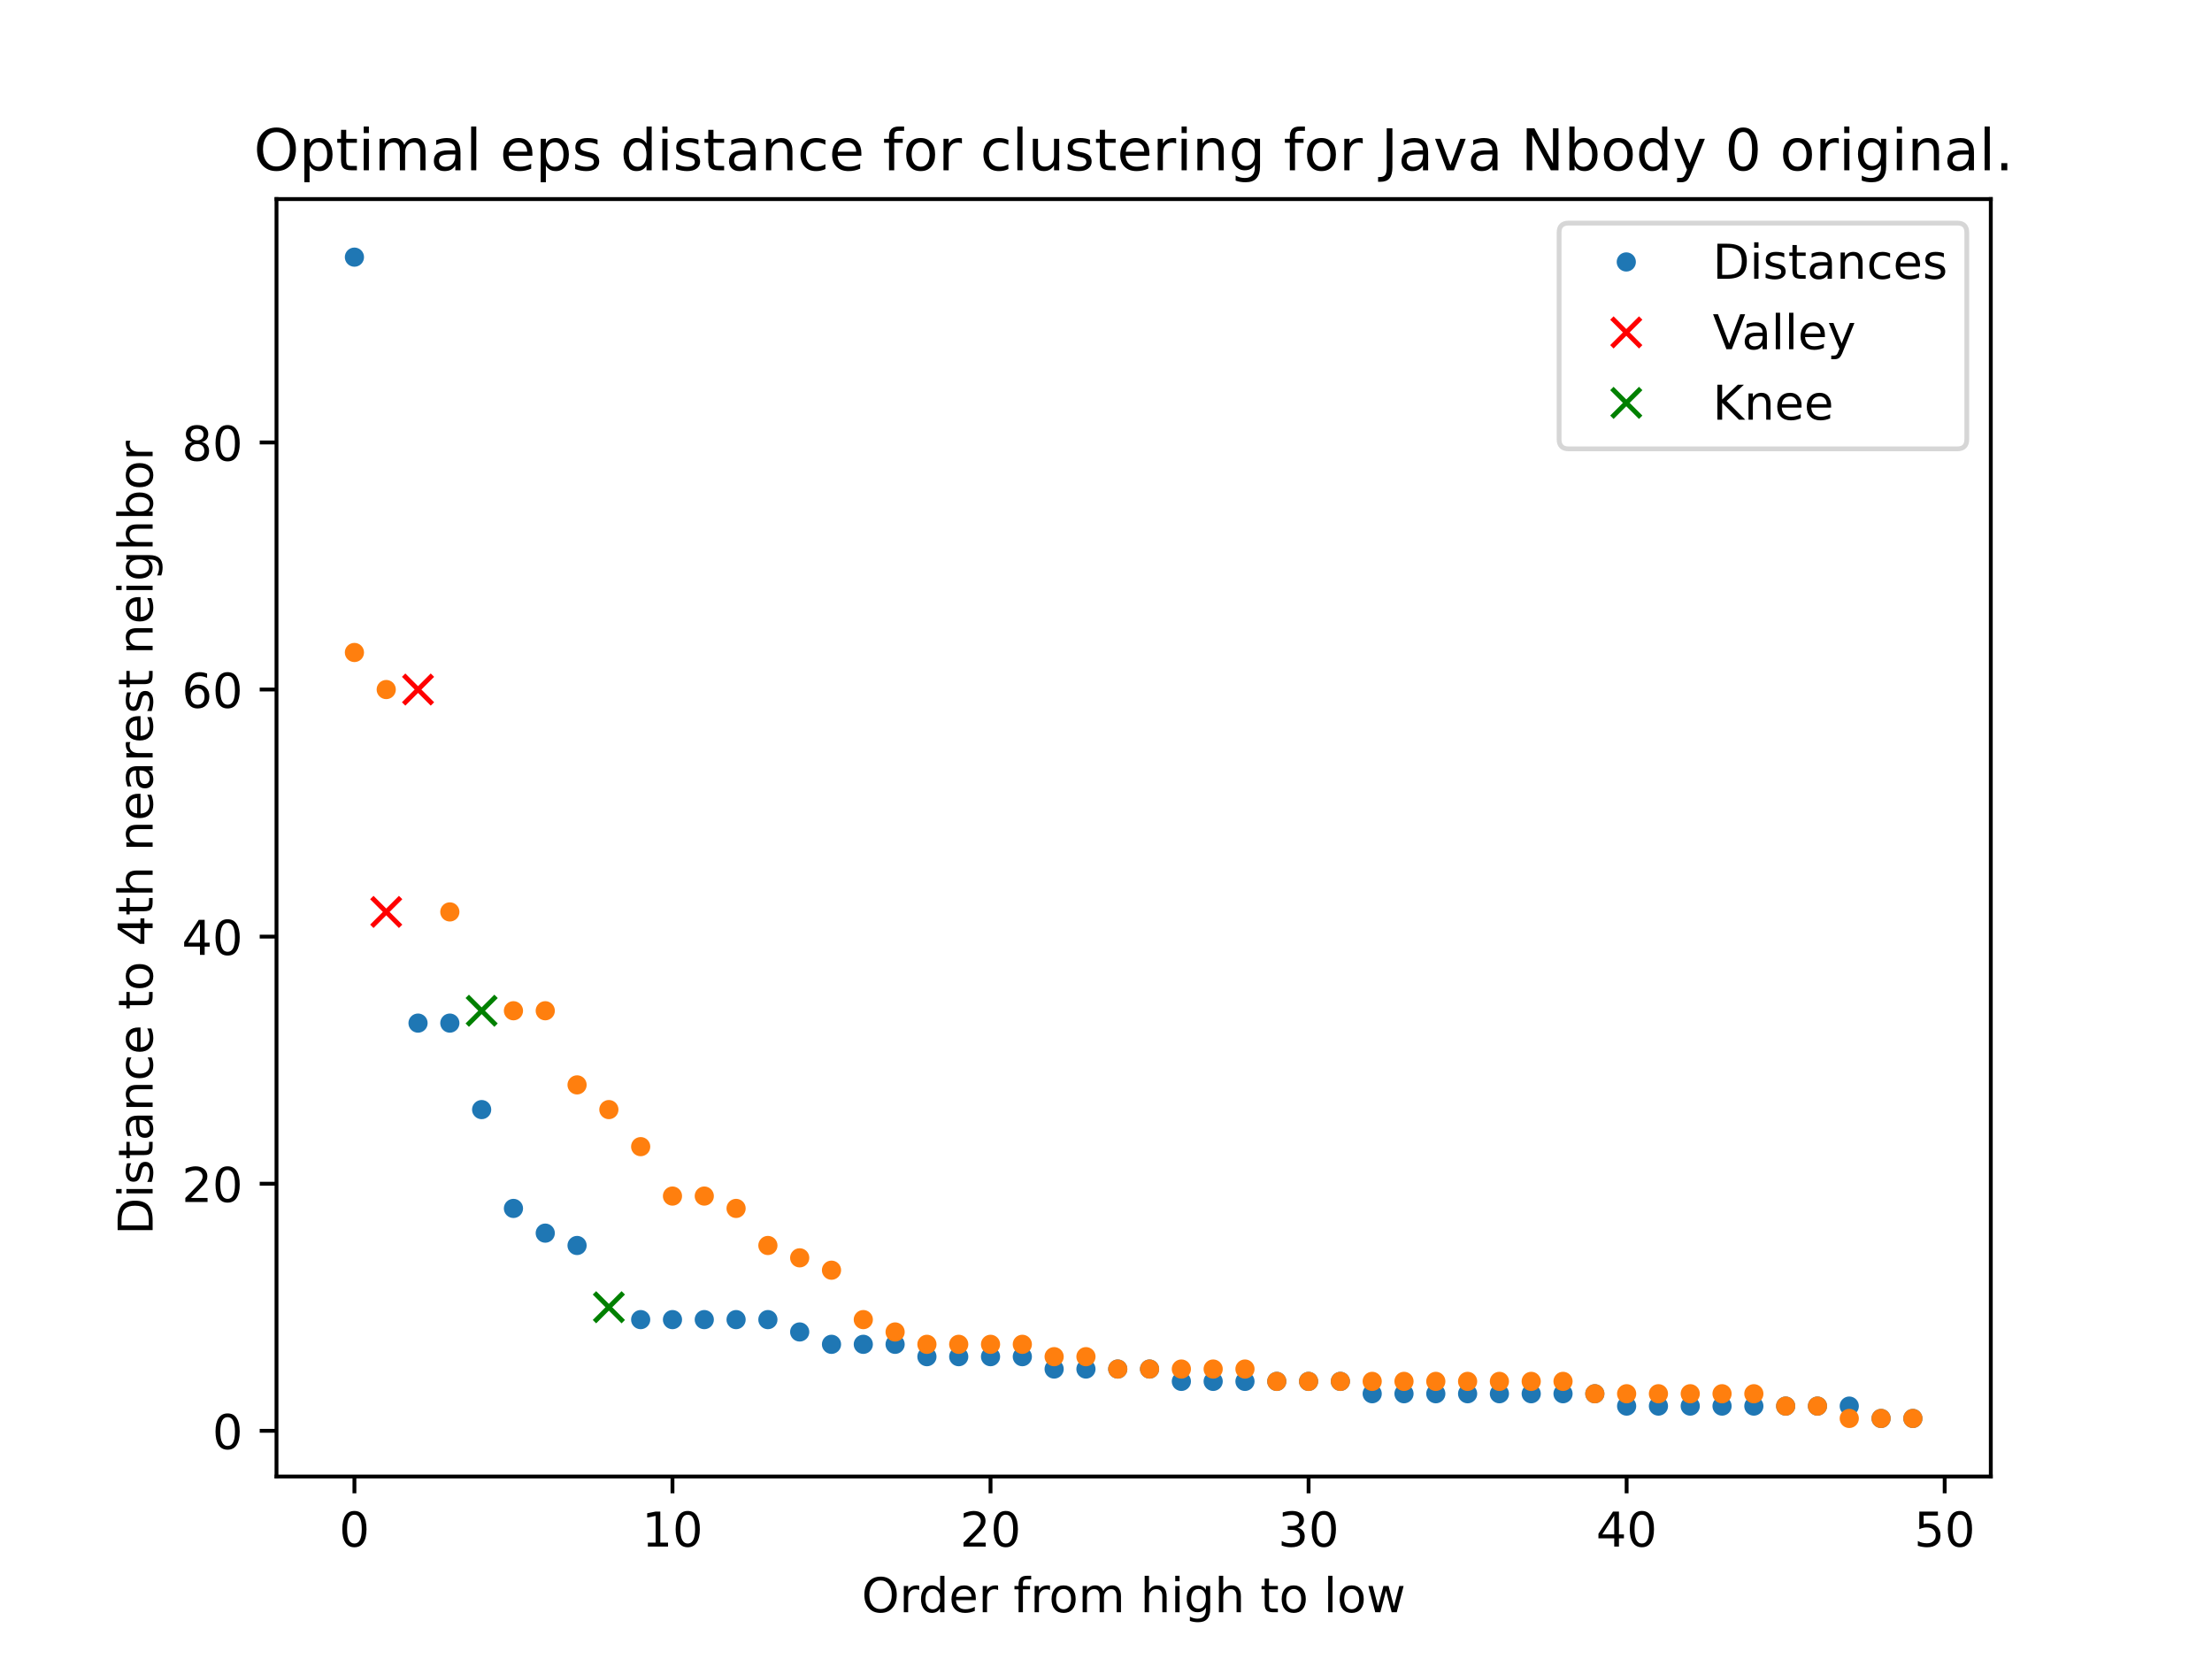 <?xml version="1.0" encoding="utf-8" standalone="no"?>
<!DOCTYPE svg PUBLIC "-//W3C//DTD SVG 1.1//EN"
  "http://www.w3.org/Graphics/SVG/1.1/DTD/svg11.dtd">
<!-- Created with matplotlib (https://matplotlib.org/) -->
<svg height="345.6pt" version="1.1" viewBox="0 0 460.8 345.6" width="460.8pt" xmlns="http://www.w3.org/2000/svg" xmlns:xlink="http://www.w3.org/1999/xlink">
 <defs>
  <style type="text/css">
*{stroke-linecap:butt;stroke-linejoin:round;}
  </style>
 </defs>
 <g id="figure_1">
  <g id="patch_1">
   <path d="M 0 345.6 
L 460.8 345.6 
L 460.8 0 
L 0 0 
z
" style="fill:#ffffff;"/>
  </g>
  <g id="axes_1">
   <g id="patch_2">
    <path d="M 57.6 307.584 
L 414.72 307.584 
L 414.72 41.472 
L 57.6 41.472 
z
" style="fill:#ffffff;"/>
   </g>
   <g id="matplotlib.axis_1">
    <g id="xtick_1">
     <g id="line2d_1">
      <defs>
       <path d="M 0 0 
L 0 3.5 
" id="m50ff3e2e59" style="stroke:#000000;stroke-width:0.8;"/>
      </defs>
      <g>
       <use style="stroke:#000000;stroke-width:0.8;" x="73.833" xlink:href="#m50ff3e2e59" y="307.584"/>
      </g>
     </g>
     <g id="text_1">
      <!-- 0 -->
      <defs>
       <path d="M 31.781 66.406 
Q 24.172 66.406 20.328 58.906 
Q 16.5 51.422 16.5 36.375 
Q 16.5 21.391 20.328 13.891 
Q 24.172 6.391 31.781 6.391 
Q 39.453 6.391 43.281 13.891 
Q 47.125 21.391 47.125 36.375 
Q 47.125 51.422 43.281 58.906 
Q 39.453 66.406 31.781 66.406 
z
M 31.781 74.219 
Q 44.047 74.219 50.516 64.516 
Q 56.984 54.828 56.984 36.375 
Q 56.984 17.969 50.516 8.266 
Q 44.047 -1.422 31.781 -1.422 
Q 19.531 -1.422 13.062 8.266 
Q 6.594 17.969 6.594 36.375 
Q 6.594 54.828 13.062 64.516 
Q 19.531 74.219 31.781 74.219 
z
" id="DejaVuSans-48"/>
      </defs>
      <g transform="translate(70.651 322.182)scale(0.1 -0.1)">
       <use xlink:href="#DejaVuSans-48"/>
      </g>
     </g>
    </g>
    <g id="xtick_2">
     <g id="line2d_2">
      <g>
       <use style="stroke:#000000;stroke-width:0.8;" x="140.089" xlink:href="#m50ff3e2e59" y="307.584"/>
      </g>
     </g>
     <g id="text_2">
      <!-- 10 -->
      <defs>
       <path d="M 12.406 8.297 
L 28.516 8.297 
L 28.516 63.922 
L 10.984 60.406 
L 10.984 69.391 
L 28.422 72.906 
L 38.281 72.906 
L 38.281 8.297 
L 54.391 8.297 
L 54.391 0 
L 12.406 0 
z
" id="DejaVuSans-49"/>
      </defs>
      <g transform="translate(133.726 322.182)scale(0.1 -0.1)">
       <use xlink:href="#DejaVuSans-49"/>
       <use x="63.623" xlink:href="#DejaVuSans-48"/>
      </g>
     </g>
    </g>
    <g id="xtick_3">
     <g id="line2d_3">
      <g>
       <use style="stroke:#000000;stroke-width:0.8;" x="206.345" xlink:href="#m50ff3e2e59" y="307.584"/>
      </g>
     </g>
     <g id="text_3">
      <!-- 20 -->
      <defs>
       <path d="M 19.188 8.297 
L 53.609 8.297 
L 53.609 0 
L 7.328 0 
L 7.328 8.297 
Q 12.938 14.109 22.625 23.891 
Q 32.328 33.688 34.812 36.531 
Q 39.547 41.844 41.422 45.531 
Q 43.312 49.219 43.312 52.781 
Q 43.312 58.594 39.234 62.25 
Q 35.156 65.922 28.609 65.922 
Q 23.969 65.922 18.812 64.312 
Q 13.672 62.703 7.812 59.422 
L 7.812 69.391 
Q 13.766 71.781 18.938 73 
Q 24.125 74.219 28.422 74.219 
Q 39.75 74.219 46.484 68.547 
Q 53.219 62.891 53.219 53.422 
Q 53.219 48.922 51.531 44.891 
Q 49.859 40.875 45.406 35.406 
Q 44.188 33.984 37.641 27.219 
Q 31.109 20.453 19.188 8.297 
z
" id="DejaVuSans-50"/>
      </defs>
      <g transform="translate(199.982 322.182)scale(0.1 -0.1)">
       <use xlink:href="#DejaVuSans-50"/>
       <use x="63.623" xlink:href="#DejaVuSans-48"/>
      </g>
     </g>
    </g>
    <g id="xtick_4">
     <g id="line2d_4">
      <g>
       <use style="stroke:#000000;stroke-width:0.8;" x="272.601" xlink:href="#m50ff3e2e59" y="307.584"/>
      </g>
     </g>
     <g id="text_4">
      <!-- 30 -->
      <defs>
       <path d="M 40.578 39.312 
Q 47.656 37.797 51.625 33 
Q 55.609 28.219 55.609 21.188 
Q 55.609 10.406 48.188 4.484 
Q 40.766 -1.422 27.094 -1.422 
Q 22.516 -1.422 17.656 -0.516 
Q 12.797 0.391 7.625 2.203 
L 7.625 11.719 
Q 11.719 9.328 16.594 8.109 
Q 21.484 6.891 26.812 6.891 
Q 36.078 6.891 40.938 10.547 
Q 45.797 14.203 45.797 21.188 
Q 45.797 27.641 41.281 31.266 
Q 36.766 34.906 28.719 34.906 
L 20.219 34.906 
L 20.219 43.016 
L 29.109 43.016 
Q 36.375 43.016 40.234 45.922 
Q 44.094 48.828 44.094 54.297 
Q 44.094 59.906 40.109 62.906 
Q 36.141 65.922 28.719 65.922 
Q 24.656 65.922 20.016 65.031 
Q 15.375 64.156 9.812 62.312 
L 9.812 71.094 
Q 15.438 72.656 20.344 73.438 
Q 25.25 74.219 29.594 74.219 
Q 40.828 74.219 47.359 69.109 
Q 53.906 64.016 53.906 55.328 
Q 53.906 49.266 50.438 45.094 
Q 46.969 40.922 40.578 39.312 
z
" id="DejaVuSans-51"/>
      </defs>
      <g transform="translate(266.238 322.182)scale(0.1 -0.1)">
       <use xlink:href="#DejaVuSans-51"/>
       <use x="63.623" xlink:href="#DejaVuSans-48"/>
      </g>
     </g>
    </g>
    <g id="xtick_5">
     <g id="line2d_5">
      <g>
       <use style="stroke:#000000;stroke-width:0.8;" x="338.857" xlink:href="#m50ff3e2e59" y="307.584"/>
      </g>
     </g>
     <g id="text_5">
      <!-- 40 -->
      <defs>
       <path d="M 37.797 64.312 
L 12.891 25.391 
L 37.797 25.391 
z
M 35.203 72.906 
L 47.609 72.906 
L 47.609 25.391 
L 58.016 25.391 
L 58.016 17.188 
L 47.609 17.188 
L 47.609 0 
L 37.797 0 
L 37.797 17.188 
L 4.891 17.188 
L 4.891 26.703 
z
" id="DejaVuSans-52"/>
      </defs>
      <g transform="translate(332.494 322.182)scale(0.1 -0.1)">
       <use xlink:href="#DejaVuSans-52"/>
       <use x="63.623" xlink:href="#DejaVuSans-48"/>
      </g>
     </g>
    </g>
    <g id="xtick_6">
     <g id="line2d_6">
      <g>
       <use style="stroke:#000000;stroke-width:0.8;" x="405.113" xlink:href="#m50ff3e2e59" y="307.584"/>
      </g>
     </g>
     <g id="text_6">
      <!-- 50 -->
      <defs>
       <path d="M 10.797 72.906 
L 49.516 72.906 
L 49.516 64.594 
L 19.828 64.594 
L 19.828 46.734 
Q 21.969 47.469 24.109 47.828 
Q 26.266 48.188 28.422 48.188 
Q 40.625 48.188 47.75 41.5 
Q 54.891 34.812 54.891 23.391 
Q 54.891 11.625 47.562 5.094 
Q 40.234 -1.422 26.906 -1.422 
Q 22.312 -1.422 17.547 -0.641 
Q 12.797 0.141 7.719 1.703 
L 7.719 11.625 
Q 12.109 9.234 16.797 8.062 
Q 21.484 6.891 26.703 6.891 
Q 35.156 6.891 40.078 11.328 
Q 45.016 15.766 45.016 23.391 
Q 45.016 31 40.078 35.438 
Q 35.156 39.891 26.703 39.891 
Q 22.75 39.891 18.812 39.016 
Q 14.891 38.141 10.797 36.281 
z
" id="DejaVuSans-53"/>
      </defs>
      <g transform="translate(398.75 322.182)scale(0.1 -0.1)">
       <use xlink:href="#DejaVuSans-53"/>
       <use x="63.623" xlink:href="#DejaVuSans-48"/>
      </g>
     </g>
    </g>
    <g id="text_7">
     <!-- Order from high to low -->
     <defs>
      <path d="M 39.406 66.219 
Q 28.656 66.219 22.328 58.203 
Q 16.016 50.203 16.016 36.375 
Q 16.016 22.609 22.328 14.594 
Q 28.656 6.594 39.406 6.594 
Q 50.141 6.594 56.422 14.594 
Q 62.703 22.609 62.703 36.375 
Q 62.703 50.203 56.422 58.203 
Q 50.141 66.219 39.406 66.219 
z
M 39.406 74.219 
Q 54.734 74.219 63.906 63.938 
Q 73.094 53.656 73.094 36.375 
Q 73.094 19.141 63.906 8.859 
Q 54.734 -1.422 39.406 -1.422 
Q 24.031 -1.422 14.812 8.828 
Q 5.609 19.094 5.609 36.375 
Q 5.609 53.656 14.812 63.938 
Q 24.031 74.219 39.406 74.219 
z
" id="DejaVuSans-79"/>
      <path d="M 41.109 46.297 
Q 39.594 47.172 37.812 47.578 
Q 36.031 48 33.891 48 
Q 26.266 48 22.188 43.047 
Q 18.109 38.094 18.109 28.812 
L 18.109 0 
L 9.078 0 
L 9.078 54.688 
L 18.109 54.688 
L 18.109 46.188 
Q 20.953 51.172 25.484 53.578 
Q 30.031 56 36.531 56 
Q 37.453 56 38.578 55.875 
Q 39.703 55.766 41.062 55.516 
z
" id="DejaVuSans-114"/>
      <path d="M 45.406 46.391 
L 45.406 75.984 
L 54.391 75.984 
L 54.391 0 
L 45.406 0 
L 45.406 8.203 
Q 42.578 3.328 38.25 0.953 
Q 33.938 -1.422 27.875 -1.422 
Q 17.969 -1.422 11.734 6.484 
Q 5.516 14.406 5.516 27.297 
Q 5.516 40.188 11.734 48.094 
Q 17.969 56 27.875 56 
Q 33.938 56 38.25 53.625 
Q 42.578 51.266 45.406 46.391 
z
M 14.797 27.297 
Q 14.797 17.391 18.875 11.75 
Q 22.953 6.109 30.078 6.109 
Q 37.203 6.109 41.297 11.75 
Q 45.406 17.391 45.406 27.297 
Q 45.406 37.203 41.297 42.844 
Q 37.203 48.484 30.078 48.484 
Q 22.953 48.484 18.875 42.844 
Q 14.797 37.203 14.797 27.297 
z
" id="DejaVuSans-100"/>
      <path d="M 56.203 29.594 
L 56.203 25.203 
L 14.891 25.203 
Q 15.484 15.922 20.484 11.062 
Q 25.484 6.203 34.422 6.203 
Q 39.594 6.203 44.453 7.469 
Q 49.312 8.734 54.109 11.281 
L 54.109 2.781 
Q 49.266 0.734 44.188 -0.344 
Q 39.109 -1.422 33.891 -1.422 
Q 20.797 -1.422 13.156 6.188 
Q 5.516 13.812 5.516 26.812 
Q 5.516 40.234 12.766 48.109 
Q 20.016 56 32.328 56 
Q 43.359 56 49.781 48.891 
Q 56.203 41.797 56.203 29.594 
z
M 47.219 32.234 
Q 47.125 39.594 43.094 43.984 
Q 39.062 48.391 32.422 48.391 
Q 24.906 48.391 20.391 44.141 
Q 15.875 39.891 15.188 32.172 
z
" id="DejaVuSans-101"/>
      <path id="DejaVuSans-32"/>
      <path d="M 37.109 75.984 
L 37.109 68.5 
L 28.516 68.5 
Q 23.688 68.5 21.797 66.547 
Q 19.922 64.594 19.922 59.516 
L 19.922 54.688 
L 34.719 54.688 
L 34.719 47.703 
L 19.922 47.703 
L 19.922 0 
L 10.891 0 
L 10.891 47.703 
L 2.297 47.703 
L 2.297 54.688 
L 10.891 54.688 
L 10.891 58.5 
Q 10.891 67.625 15.141 71.797 
Q 19.391 75.984 28.609 75.984 
z
" id="DejaVuSans-102"/>
      <path d="M 30.609 48.391 
Q 23.391 48.391 19.188 42.75 
Q 14.984 37.109 14.984 27.297 
Q 14.984 17.484 19.156 11.844 
Q 23.344 6.203 30.609 6.203 
Q 37.797 6.203 41.984 11.859 
Q 46.188 17.531 46.188 27.297 
Q 46.188 37.016 41.984 42.703 
Q 37.797 48.391 30.609 48.391 
z
M 30.609 56 
Q 42.328 56 49.016 48.375 
Q 55.719 40.766 55.719 27.297 
Q 55.719 13.875 49.016 6.219 
Q 42.328 -1.422 30.609 -1.422 
Q 18.844 -1.422 12.172 6.219 
Q 5.516 13.875 5.516 27.297 
Q 5.516 40.766 12.172 48.375 
Q 18.844 56 30.609 56 
z
" id="DejaVuSans-111"/>
      <path d="M 52 44.188 
Q 55.375 50.25 60.062 53.125 
Q 64.75 56 71.094 56 
Q 79.641 56 84.281 50.016 
Q 88.922 44.047 88.922 33.016 
L 88.922 0 
L 79.891 0 
L 79.891 32.719 
Q 79.891 40.578 77.094 44.375 
Q 74.312 48.188 68.609 48.188 
Q 61.625 48.188 57.562 43.547 
Q 53.516 38.922 53.516 30.906 
L 53.516 0 
L 44.484 0 
L 44.484 32.719 
Q 44.484 40.625 41.703 44.406 
Q 38.922 48.188 33.109 48.188 
Q 26.219 48.188 22.156 43.531 
Q 18.109 38.875 18.109 30.906 
L 18.109 0 
L 9.078 0 
L 9.078 54.688 
L 18.109 54.688 
L 18.109 46.188 
Q 21.188 51.219 25.484 53.609 
Q 29.781 56 35.688 56 
Q 41.656 56 45.828 52.969 
Q 50 49.953 52 44.188 
z
" id="DejaVuSans-109"/>
      <path d="M 54.891 33.016 
L 54.891 0 
L 45.906 0 
L 45.906 32.719 
Q 45.906 40.484 42.875 44.328 
Q 39.844 48.188 33.797 48.188 
Q 26.516 48.188 22.312 43.547 
Q 18.109 38.922 18.109 30.906 
L 18.109 0 
L 9.078 0 
L 9.078 75.984 
L 18.109 75.984 
L 18.109 46.188 
Q 21.344 51.125 25.703 53.562 
Q 30.078 56 35.797 56 
Q 45.219 56 50.047 50.172 
Q 54.891 44.344 54.891 33.016 
z
" id="DejaVuSans-104"/>
      <path d="M 9.422 54.688 
L 18.406 54.688 
L 18.406 0 
L 9.422 0 
z
M 9.422 75.984 
L 18.406 75.984 
L 18.406 64.594 
L 9.422 64.594 
z
" id="DejaVuSans-105"/>
      <path d="M 45.406 27.984 
Q 45.406 37.75 41.375 43.109 
Q 37.359 48.484 30.078 48.484 
Q 22.859 48.484 18.828 43.109 
Q 14.797 37.75 14.797 27.984 
Q 14.797 18.266 18.828 12.891 
Q 22.859 7.516 30.078 7.516 
Q 37.359 7.516 41.375 12.891 
Q 45.406 18.266 45.406 27.984 
z
M 54.391 6.781 
Q 54.391 -7.172 48.188 -13.984 
Q 42 -20.797 29.203 -20.797 
Q 24.469 -20.797 20.266 -20.094 
Q 16.062 -19.391 12.109 -17.922 
L 12.109 -9.188 
Q 16.062 -11.328 19.922 -12.344 
Q 23.781 -13.375 27.781 -13.375 
Q 36.625 -13.375 41.016 -8.766 
Q 45.406 -4.156 45.406 5.172 
L 45.406 9.625 
Q 42.625 4.781 38.281 2.391 
Q 33.938 0 27.875 0 
Q 17.828 0 11.672 7.656 
Q 5.516 15.328 5.516 27.984 
Q 5.516 40.672 11.672 48.328 
Q 17.828 56 27.875 56 
Q 33.938 56 38.281 53.609 
Q 42.625 51.219 45.406 46.391 
L 45.406 54.688 
L 54.391 54.688 
z
" id="DejaVuSans-103"/>
      <path d="M 18.312 70.219 
L 18.312 54.688 
L 36.812 54.688 
L 36.812 47.703 
L 18.312 47.703 
L 18.312 18.016 
Q 18.312 11.328 20.141 9.422 
Q 21.969 7.516 27.594 7.516 
L 36.812 7.516 
L 36.812 0 
L 27.594 0 
Q 17.188 0 13.234 3.875 
Q 9.281 7.766 9.281 18.016 
L 9.281 47.703 
L 2.688 47.703 
L 2.688 54.688 
L 9.281 54.688 
L 9.281 70.219 
z
" id="DejaVuSans-116"/>
      <path d="M 9.422 75.984 
L 18.406 75.984 
L 18.406 0 
L 9.422 0 
z
" id="DejaVuSans-108"/>
      <path d="M 4.203 54.688 
L 13.188 54.688 
L 24.422 12.016 
L 35.594 54.688 
L 46.188 54.688 
L 57.422 12.016 
L 68.609 54.688 
L 77.594 54.688 
L 63.281 0 
L 52.688 0 
L 40.922 44.828 
L 29.109 0 
L 18.5 0 
z
" id="DejaVuSans-119"/>
     </defs>
     <g transform="translate(179.503 335.861)scale(0.1 -0.1)">
      <use xlink:href="#DejaVuSans-79"/>
      <use x="78.711" xlink:href="#DejaVuSans-114"/>
      <use x="118.074" xlink:href="#DejaVuSans-100"/>
      <use x="181.551" xlink:href="#DejaVuSans-101"/>
      <use x="243.074" xlink:href="#DejaVuSans-114"/>
      <use x="284.188" xlink:href="#DejaVuSans-32"/>
      <use x="315.975" xlink:href="#DejaVuSans-102"/>
      <use x="351.18" xlink:href="#DejaVuSans-114"/>
      <use x="390.043" xlink:href="#DejaVuSans-111"/>
      <use x="451.225" xlink:href="#DejaVuSans-109"/>
      <use x="548.637" xlink:href="#DejaVuSans-32"/>
      <use x="580.424" xlink:href="#DejaVuSans-104"/>
      <use x="643.803" xlink:href="#DejaVuSans-105"/>
      <use x="671.586" xlink:href="#DejaVuSans-103"/>
      <use x="735.062" xlink:href="#DejaVuSans-104"/>
      <use x="798.441" xlink:href="#DejaVuSans-32"/>
      <use x="830.229" xlink:href="#DejaVuSans-116"/>
      <use x="869.438" xlink:href="#DejaVuSans-111"/>
      <use x="930.619" xlink:href="#DejaVuSans-32"/>
      <use x="962.406" xlink:href="#DejaVuSans-108"/>
      <use x="990.189" xlink:href="#DejaVuSans-111"/>
      <use x="1051.371" xlink:href="#DejaVuSans-119"/>
     </g>
    </g>
   </g>
   <g id="matplotlib.axis_2">
    <g id="ytick_1">
     <g id="line2d_7">
      <defs>
       <path d="M 0 0 
L -3.5 0 
" id="mf6381f14c9" style="stroke:#000000;stroke-width:0.8;"/>
      </defs>
      <g>
       <use style="stroke:#000000;stroke-width:0.8;" x="57.6" xlink:href="#mf6381f14c9" y="298.062"/>
      </g>
     </g>
     <g id="text_8">
      <!-- 0 -->
      <g transform="translate(44.237 301.861)scale(0.1 -0.1)">
       <use xlink:href="#DejaVuSans-48"/>
      </g>
     </g>
    </g>
    <g id="ytick_2">
     <g id="line2d_8">
      <g>
       <use style="stroke:#000000;stroke-width:0.8;" x="57.6" xlink:href="#mf6381f14c9" y="246.589"/>
      </g>
     </g>
     <g id="text_9">
      <!-- 20 -->
      <g transform="translate(37.875 250.388)scale(0.1 -0.1)">
       <use xlink:href="#DejaVuSans-50"/>
       <use x="63.623" xlink:href="#DejaVuSans-48"/>
      </g>
     </g>
    </g>
    <g id="ytick_3">
     <g id="line2d_9">
      <g>
       <use style="stroke:#000000;stroke-width:0.8;" x="57.6" xlink:href="#mf6381f14c9" y="195.117"/>
      </g>
     </g>
     <g id="text_10">
      <!-- 40 -->
      <g transform="translate(37.875 198.916)scale(0.1 -0.1)">
       <use xlink:href="#DejaVuSans-52"/>
       <use x="63.623" xlink:href="#DejaVuSans-48"/>
      </g>
     </g>
    </g>
    <g id="ytick_4">
     <g id="line2d_10">
      <g>
       <use style="stroke:#000000;stroke-width:0.8;" x="57.6" xlink:href="#mf6381f14c9" y="143.645"/>
      </g>
     </g>
     <g id="text_11">
      <!-- 60 -->
      <defs>
       <path d="M 33.016 40.375 
Q 26.375 40.375 22.484 35.828 
Q 18.609 31.297 18.609 23.391 
Q 18.609 15.531 22.484 10.953 
Q 26.375 6.391 33.016 6.391 
Q 39.656 6.391 43.531 10.953 
Q 47.406 15.531 47.406 23.391 
Q 47.406 31.297 43.531 35.828 
Q 39.656 40.375 33.016 40.375 
z
M 52.594 71.297 
L 52.594 62.312 
Q 48.875 64.062 45.094 64.984 
Q 41.312 65.922 37.594 65.922 
Q 27.828 65.922 22.672 59.328 
Q 17.531 52.734 16.797 39.406 
Q 19.672 43.656 24.016 45.922 
Q 28.375 48.188 33.594 48.188 
Q 44.578 48.188 50.953 41.516 
Q 57.328 34.859 57.328 23.391 
Q 57.328 12.156 50.688 5.359 
Q 44.047 -1.422 33.016 -1.422 
Q 20.359 -1.422 13.672 8.266 
Q 6.984 17.969 6.984 36.375 
Q 6.984 53.656 15.188 63.938 
Q 23.391 74.219 37.203 74.219 
Q 40.922 74.219 44.703 73.484 
Q 48.484 72.75 52.594 71.297 
z
" id="DejaVuSans-54"/>
      </defs>
      <g transform="translate(37.875 147.444)scale(0.1 -0.1)">
       <use xlink:href="#DejaVuSans-54"/>
       <use x="63.623" xlink:href="#DejaVuSans-48"/>
      </g>
     </g>
    </g>
    <g id="ytick_5">
     <g id="line2d_11">
      <g>
       <use style="stroke:#000000;stroke-width:0.8;" x="57.6" xlink:href="#mf6381f14c9" y="92.172"/>
      </g>
     </g>
     <g id="text_12">
      <!-- 80 -->
      <defs>
       <path d="M 31.781 34.625 
Q 24.75 34.625 20.719 30.859 
Q 16.703 27.094 16.703 20.516 
Q 16.703 13.922 20.719 10.156 
Q 24.75 6.391 31.781 6.391 
Q 38.812 6.391 42.859 10.172 
Q 46.922 13.969 46.922 20.516 
Q 46.922 27.094 42.891 30.859 
Q 38.875 34.625 31.781 34.625 
z
M 21.922 38.812 
Q 15.578 40.375 12.031 44.719 
Q 8.5 49.078 8.5 55.328 
Q 8.5 64.062 14.719 69.141 
Q 20.953 74.219 31.781 74.219 
Q 42.672 74.219 48.875 69.141 
Q 55.078 64.062 55.078 55.328 
Q 55.078 49.078 51.531 44.719 
Q 48 40.375 41.703 38.812 
Q 48.828 37.156 52.797 32.312 
Q 56.781 27.484 56.781 20.516 
Q 56.781 9.906 50.312 4.234 
Q 43.844 -1.422 31.781 -1.422 
Q 19.734 -1.422 13.25 4.234 
Q 6.781 9.906 6.781 20.516 
Q 6.781 27.484 10.781 32.312 
Q 14.797 37.156 21.922 38.812 
z
M 18.312 54.391 
Q 18.312 48.734 21.844 45.562 
Q 25.391 42.391 31.781 42.391 
Q 38.141 42.391 41.719 45.562 
Q 45.312 48.734 45.312 54.391 
Q 45.312 60.062 41.719 63.234 
Q 38.141 66.406 31.781 66.406 
Q 25.391 66.406 21.844 63.234 
Q 18.312 60.062 18.312 54.391 
z
" id="DejaVuSans-56"/>
      </defs>
      <g transform="translate(37.875 95.971)scale(0.1 -0.1)">
       <use xlink:href="#DejaVuSans-56"/>
       <use x="63.623" xlink:href="#DejaVuSans-48"/>
      </g>
     </g>
    </g>
    <g id="text_13">
     <!-- Distance to 4th nearest neighbor -->
     <defs>
      <path d="M 19.672 64.797 
L 19.672 8.109 
L 31.594 8.109 
Q 46.688 8.109 53.688 14.938 
Q 60.688 21.781 60.688 36.531 
Q 60.688 51.172 53.688 57.984 
Q 46.688 64.797 31.594 64.797 
z
M 9.812 72.906 
L 30.078 72.906 
Q 51.266 72.906 61.172 64.094 
Q 71.094 55.281 71.094 36.531 
Q 71.094 17.672 61.125 8.828 
Q 51.172 0 30.078 0 
L 9.812 0 
z
" id="DejaVuSans-68"/>
      <path d="M 44.281 53.078 
L 44.281 44.578 
Q 40.484 46.531 36.375 47.5 
Q 32.281 48.484 27.875 48.484 
Q 21.188 48.484 17.844 46.438 
Q 14.5 44.391 14.5 40.281 
Q 14.5 37.156 16.891 35.375 
Q 19.281 33.594 26.516 31.984 
L 29.594 31.297 
Q 39.156 29.25 43.188 25.516 
Q 47.219 21.781 47.219 15.094 
Q 47.219 7.469 41.188 3.016 
Q 35.156 -1.422 24.609 -1.422 
Q 20.219 -1.422 15.453 -0.562 
Q 10.688 0.297 5.422 2 
L 5.422 11.281 
Q 10.406 8.688 15.234 7.391 
Q 20.062 6.109 24.812 6.109 
Q 31.156 6.109 34.562 8.281 
Q 37.984 10.453 37.984 14.406 
Q 37.984 18.062 35.516 20.016 
Q 33.062 21.969 24.703 23.781 
L 21.578 24.516 
Q 13.234 26.266 9.516 29.906 
Q 5.812 33.547 5.812 39.891 
Q 5.812 47.609 11.281 51.797 
Q 16.75 56 26.812 56 
Q 31.781 56 36.172 55.266 
Q 40.578 54.547 44.281 53.078 
z
" id="DejaVuSans-115"/>
      <path d="M 34.281 27.484 
Q 23.391 27.484 19.188 25 
Q 14.984 22.516 14.984 16.5 
Q 14.984 11.719 18.141 8.906 
Q 21.297 6.109 26.703 6.109 
Q 34.188 6.109 38.703 11.406 
Q 43.219 16.703 43.219 25.484 
L 43.219 27.484 
z
M 52.203 31.203 
L 52.203 0 
L 43.219 0 
L 43.219 8.297 
Q 40.141 3.328 35.547 0.953 
Q 30.953 -1.422 24.312 -1.422 
Q 15.922 -1.422 10.953 3.297 
Q 6 8.016 6 15.922 
Q 6 25.141 12.172 29.828 
Q 18.359 34.516 30.609 34.516 
L 43.219 34.516 
L 43.219 35.406 
Q 43.219 41.609 39.141 45 
Q 35.062 48.391 27.688 48.391 
Q 23 48.391 18.547 47.266 
Q 14.109 46.141 10.016 43.891 
L 10.016 52.203 
Q 14.938 54.109 19.578 55.047 
Q 24.219 56 28.609 56 
Q 40.484 56 46.344 49.844 
Q 52.203 43.703 52.203 31.203 
z
" id="DejaVuSans-97"/>
      <path d="M 54.891 33.016 
L 54.891 0 
L 45.906 0 
L 45.906 32.719 
Q 45.906 40.484 42.875 44.328 
Q 39.844 48.188 33.797 48.188 
Q 26.516 48.188 22.312 43.547 
Q 18.109 38.922 18.109 30.906 
L 18.109 0 
L 9.078 0 
L 9.078 54.688 
L 18.109 54.688 
L 18.109 46.188 
Q 21.344 51.125 25.703 53.562 
Q 30.078 56 35.797 56 
Q 45.219 56 50.047 50.172 
Q 54.891 44.344 54.891 33.016 
z
" id="DejaVuSans-110"/>
      <path d="M 48.781 52.594 
L 48.781 44.188 
Q 44.969 46.297 41.141 47.344 
Q 37.312 48.391 33.406 48.391 
Q 24.656 48.391 19.812 42.844 
Q 14.984 37.312 14.984 27.297 
Q 14.984 17.281 19.812 11.734 
Q 24.656 6.203 33.406 6.203 
Q 37.312 6.203 41.141 7.25 
Q 44.969 8.297 48.781 10.406 
L 48.781 2.094 
Q 45.016 0.344 40.984 -0.531 
Q 36.969 -1.422 32.422 -1.422 
Q 20.062 -1.422 12.781 6.344 
Q 5.516 14.109 5.516 27.297 
Q 5.516 40.672 12.859 48.328 
Q 20.219 56 33.016 56 
Q 37.156 56 41.109 55.141 
Q 45.062 54.297 48.781 52.594 
z
" id="DejaVuSans-99"/>
      <path d="M 48.688 27.297 
Q 48.688 37.203 44.609 42.844 
Q 40.531 48.484 33.406 48.484 
Q 26.266 48.484 22.188 42.844 
Q 18.109 37.203 18.109 27.297 
Q 18.109 17.391 22.188 11.75 
Q 26.266 6.109 33.406 6.109 
Q 40.531 6.109 44.609 11.75 
Q 48.688 17.391 48.688 27.297 
z
M 18.109 46.391 
Q 20.953 51.266 25.266 53.625 
Q 29.594 56 35.594 56 
Q 45.562 56 51.781 48.094 
Q 58.016 40.188 58.016 27.297 
Q 58.016 14.406 51.781 6.484 
Q 45.562 -1.422 35.594 -1.422 
Q 29.594 -1.422 25.266 0.953 
Q 20.953 3.328 18.109 8.203 
L 18.109 0 
L 9.078 0 
L 9.078 75.984 
L 18.109 75.984 
z
" id="DejaVuSans-98"/>
     </defs>
     <g transform="translate(31.795 257.237)rotate(-90)scale(0.1 -0.1)">
      <use xlink:href="#DejaVuSans-68"/>
      <use x="77.002" xlink:href="#DejaVuSans-105"/>
      <use x="104.785" xlink:href="#DejaVuSans-115"/>
      <use x="156.885" xlink:href="#DejaVuSans-116"/>
      <use x="196.094" xlink:href="#DejaVuSans-97"/>
      <use x="257.373" xlink:href="#DejaVuSans-110"/>
      <use x="320.752" xlink:href="#DejaVuSans-99"/>
      <use x="375.732" xlink:href="#DejaVuSans-101"/>
      <use x="437.256" xlink:href="#DejaVuSans-32"/>
      <use x="469.043" xlink:href="#DejaVuSans-116"/>
      <use x="508.252" xlink:href="#DejaVuSans-111"/>
      <use x="569.434" xlink:href="#DejaVuSans-32"/>
      <use x="601.221" xlink:href="#DejaVuSans-52"/>
      <use x="664.844" xlink:href="#DejaVuSans-116"/>
      <use x="704.053" xlink:href="#DejaVuSans-104"/>
      <use x="767.432" xlink:href="#DejaVuSans-32"/>
      <use x="799.219" xlink:href="#DejaVuSans-110"/>
      <use x="862.598" xlink:href="#DejaVuSans-101"/>
      <use x="924.121" xlink:href="#DejaVuSans-97"/>
      <use x="985.4" xlink:href="#DejaVuSans-114"/>
      <use x="1024.264" xlink:href="#DejaVuSans-101"/>
      <use x="1085.787" xlink:href="#DejaVuSans-115"/>
      <use x="1137.887" xlink:href="#DejaVuSans-116"/>
      <use x="1177.096" xlink:href="#DejaVuSans-32"/>
      <use x="1208.883" xlink:href="#DejaVuSans-110"/>
      <use x="1272.262" xlink:href="#DejaVuSans-101"/>
      <use x="1333.785" xlink:href="#DejaVuSans-105"/>
      <use x="1361.568" xlink:href="#DejaVuSans-103"/>
      <use x="1425.045" xlink:href="#DejaVuSans-104"/>
      <use x="1488.424" xlink:href="#DejaVuSans-98"/>
      <use x="1551.9" xlink:href="#DejaVuSans-111"/>
      <use x="1613.082" xlink:href="#DejaVuSans-114"/>
     </g>
    </g>
   </g>
   <g id="line2d_12">
    <defs>
     <path d="M 0 1.5 
C 0.398 1.5 0.779 1.342 1.061 1.061 
C 1.342 0.779 1.5 0.398 1.5 0 
C 1.5 -0.398 1.342 -0.779 1.061 -1.061 
C 0.779 -1.342 0.398 -1.5 0 -1.5 
C -0.398 -1.5 -0.779 -1.342 -1.061 -1.061 
C -1.342 -0.779 -1.5 -0.398 -1.5 0 
C -1.5 0.398 -1.342 0.779 -1.061 1.061 
C -0.779 1.342 -0.398 1.5 0 1.5 
z
" id="m4070a53a37" style="stroke:#1f77b4;"/>
    </defs>
    <g clip-path="url(#p06d6474820)">
     <use style="fill:#1f77b4;stroke:#1f77b4;" x="73.833" xlink:href="#m4070a53a37" y="53.568"/>
     <use style="fill:#1f77b4;stroke:#1f77b4;" x="87.084" xlink:href="#m4070a53a37" y="213.132"/>
     <use style="fill:#1f77b4;stroke:#1f77b4;" x="93.71" xlink:href="#m4070a53a37" y="213.132"/>
     <use style="fill:#1f77b4;stroke:#1f77b4;" x="100.335" xlink:href="#m4070a53a37" y="231.148"/>
     <use style="fill:#1f77b4;stroke:#1f77b4;" x="106.961" xlink:href="#m4070a53a37" y="251.737"/>
     <use style="fill:#1f77b4;stroke:#1f77b4;" x="113.586" xlink:href="#m4070a53a37" y="256.884"/>
     <use style="fill:#1f77b4;stroke:#1f77b4;" x="120.212" xlink:href="#m4070a53a37" y="259.457"/>
     <use style="fill:#1f77b4;stroke:#1f77b4;" x="133.463" xlink:href="#m4070a53a37" y="274.899"/>
     <use style="fill:#1f77b4;stroke:#1f77b4;" x="140.089" xlink:href="#m4070a53a37" y="274.899"/>
     <use style="fill:#1f77b4;stroke:#1f77b4;" x="146.714" xlink:href="#m4070a53a37" y="274.899"/>
     <use style="fill:#1f77b4;stroke:#1f77b4;" x="153.34" xlink:href="#m4070a53a37" y="274.899"/>
     <use style="fill:#1f77b4;stroke:#1f77b4;" x="159.966" xlink:href="#m4070a53a37" y="274.899"/>
     <use style="fill:#1f77b4;stroke:#1f77b4;" x="166.591" xlink:href="#m4070a53a37" y="277.473"/>
     <use style="fill:#1f77b4;stroke:#1f77b4;" x="173.217" xlink:href="#m4070a53a37" y="280.046"/>
     <use style="fill:#1f77b4;stroke:#1f77b4;" x="179.842" xlink:href="#m4070a53a37" y="280.046"/>
     <use style="fill:#1f77b4;stroke:#1f77b4;" x="186.468" xlink:href="#m4070a53a37" y="280.046"/>
     <use style="fill:#1f77b4;stroke:#1f77b4;" x="193.094" xlink:href="#m4070a53a37" y="282.62"/>
     <use style="fill:#1f77b4;stroke:#1f77b4;" x="199.719" xlink:href="#m4070a53a37" y="282.62"/>
     <use style="fill:#1f77b4;stroke:#1f77b4;" x="206.345" xlink:href="#m4070a53a37" y="282.62"/>
     <use style="fill:#1f77b4;stroke:#1f77b4;" x="212.97" xlink:href="#m4070a53a37" y="282.62"/>
     <use style="fill:#1f77b4;stroke:#1f77b4;" x="219.596" xlink:href="#m4070a53a37" y="285.194"/>
     <use style="fill:#1f77b4;stroke:#1f77b4;" x="226.222" xlink:href="#m4070a53a37" y="285.194"/>
     <use style="fill:#1f77b4;stroke:#1f77b4;" x="232.847" xlink:href="#m4070a53a37" y="285.194"/>
     <use style="fill:#1f77b4;stroke:#1f77b4;" x="239.473" xlink:href="#m4070a53a37" y="285.194"/>
     <use style="fill:#1f77b4;stroke:#1f77b4;" x="246.098" xlink:href="#m4070a53a37" y="287.767"/>
     <use style="fill:#1f77b4;stroke:#1f77b4;" x="252.724" xlink:href="#m4070a53a37" y="287.767"/>
     <use style="fill:#1f77b4;stroke:#1f77b4;" x="259.35" xlink:href="#m4070a53a37" y="287.767"/>
     <use style="fill:#1f77b4;stroke:#1f77b4;" x="265.975" xlink:href="#m4070a53a37" y="287.767"/>
     <use style="fill:#1f77b4;stroke:#1f77b4;" x="272.601" xlink:href="#m4070a53a37" y="287.767"/>
     <use style="fill:#1f77b4;stroke:#1f77b4;" x="279.226" xlink:href="#m4070a53a37" y="287.767"/>
     <use style="fill:#1f77b4;stroke:#1f77b4;" x="285.852" xlink:href="#m4070a53a37" y="290.341"/>
     <use style="fill:#1f77b4;stroke:#1f77b4;" x="292.478" xlink:href="#m4070a53a37" y="290.341"/>
     <use style="fill:#1f77b4;stroke:#1f77b4;" x="299.103" xlink:href="#m4070a53a37" y="290.341"/>
     <use style="fill:#1f77b4;stroke:#1f77b4;" x="305.729" xlink:href="#m4070a53a37" y="290.341"/>
     <use style="fill:#1f77b4;stroke:#1f77b4;" x="312.354" xlink:href="#m4070a53a37" y="290.341"/>
     <use style="fill:#1f77b4;stroke:#1f77b4;" x="318.98" xlink:href="#m4070a53a37" y="290.341"/>
     <use style="fill:#1f77b4;stroke:#1f77b4;" x="325.606" xlink:href="#m4070a53a37" y="290.341"/>
     <use style="fill:#1f77b4;stroke:#1f77b4;" x="332.231" xlink:href="#m4070a53a37" y="290.341"/>
     <use style="fill:#1f77b4;stroke:#1f77b4;" x="338.857" xlink:href="#m4070a53a37" y="292.914"/>
     <use style="fill:#1f77b4;stroke:#1f77b4;" x="345.482" xlink:href="#m4070a53a37" y="292.914"/>
     <use style="fill:#1f77b4;stroke:#1f77b4;" x="352.108" xlink:href="#m4070a53a37" y="292.914"/>
     <use style="fill:#1f77b4;stroke:#1f77b4;" x="358.734" xlink:href="#m4070a53a37" y="292.914"/>
     <use style="fill:#1f77b4;stroke:#1f77b4;" x="365.359" xlink:href="#m4070a53a37" y="292.914"/>
     <use style="fill:#1f77b4;stroke:#1f77b4;" x="371.985" xlink:href="#m4070a53a37" y="292.914"/>
     <use style="fill:#1f77b4;stroke:#1f77b4;" x="378.61" xlink:href="#m4070a53a37" y="292.914"/>
     <use style="fill:#1f77b4;stroke:#1f77b4;" x="385.236" xlink:href="#m4070a53a37" y="292.914"/>
     <use style="fill:#1f77b4;stroke:#1f77b4;" x="391.862" xlink:href="#m4070a53a37" y="295.488"/>
     <use style="fill:#1f77b4;stroke:#1f77b4;" x="398.487" xlink:href="#m4070a53a37" y="295.488"/>
    </g>
   </g>
   <g id="line2d_13">
    <defs>
     <path d="M -3 3 
L 3 -3 
M -3 -3 
L 3 3 
" id="m9b7567697a" style="stroke:#ff0000;"/>
    </defs>
    <g clip-path="url(#p06d6474820)">
     <use style="fill:#ff0000;stroke:#ff0000;" x="80.458" xlink:href="#m9b7567697a" y="189.97"/>
    </g>
   </g>
   <g id="line2d_14">
    <defs>
     <path d="M -3 3 
L 3 -3 
M -3 -3 
L 3 3 
" id="m574a49b404" style="stroke:#008000;"/>
    </defs>
    <g clip-path="url(#p06d6474820)">
     <use style="fill:#008000;stroke:#008000;" x="126.838" xlink:href="#m574a49b404" y="272.325"/>
    </g>
   </g>
   <g id="line2d_15">
    <defs>
     <path d="M 0 1.5 
C 0.398 1.5 0.779 1.342 1.061 1.061 
C 1.342 0.779 1.5 0.398 1.5 0 
C 1.5 -0.398 1.342 -0.779 1.061 -1.061 
C 0.779 -1.342 0.398 -1.5 0 -1.5 
C -0.398 -1.5 -0.779 -1.342 -1.061 -1.061 
C -1.342 -0.779 -1.5 -0.398 -1.5 0 
C -1.5 0.398 -1.342 0.779 -1.061 1.061 
C -0.779 1.342 -0.398 1.5 0 1.5 
z
" id="m12e3faaa59" style="stroke:#ff7f0e;"/>
    </defs>
    <g clip-path="url(#p06d6474820)">
     <use style="fill:#ff7f0e;stroke:#ff7f0e;" x="73.833" xlink:href="#m12e3faaa59" y="135.924"/>
     <use style="fill:#ff7f0e;stroke:#ff7f0e;" x="80.458" xlink:href="#m12e3faaa59" y="143.645"/>
     <use style="fill:#ff7f0e;stroke:#ff7f0e;" x="93.71" xlink:href="#m12e3faaa59" y="189.97"/>
     <use style="fill:#ff7f0e;stroke:#ff7f0e;" x="106.961" xlink:href="#m12e3faaa59" y="210.559"/>
     <use style="fill:#ff7f0e;stroke:#ff7f0e;" x="113.586" xlink:href="#m12e3faaa59" y="210.559"/>
     <use style="fill:#ff7f0e;stroke:#ff7f0e;" x="120.212" xlink:href="#m12e3faaa59" y="226"/>
     <use style="fill:#ff7f0e;stroke:#ff7f0e;" x="126.838" xlink:href="#m12e3faaa59" y="231.148"/>
     <use style="fill:#ff7f0e;stroke:#ff7f0e;" x="133.463" xlink:href="#m12e3faaa59" y="238.868"/>
     <use style="fill:#ff7f0e;stroke:#ff7f0e;" x="140.089" xlink:href="#m12e3faaa59" y="249.163"/>
     <use style="fill:#ff7f0e;stroke:#ff7f0e;" x="146.714" xlink:href="#m12e3faaa59" y="249.163"/>
     <use style="fill:#ff7f0e;stroke:#ff7f0e;" x="153.34" xlink:href="#m12e3faaa59" y="251.737"/>
     <use style="fill:#ff7f0e;stroke:#ff7f0e;" x="159.966" xlink:href="#m12e3faaa59" y="259.457"/>
     <use style="fill:#ff7f0e;stroke:#ff7f0e;" x="166.591" xlink:href="#m12e3faaa59" y="262.031"/>
     <use style="fill:#ff7f0e;stroke:#ff7f0e;" x="173.217" xlink:href="#m12e3faaa59" y="264.605"/>
     <use style="fill:#ff7f0e;stroke:#ff7f0e;" x="179.842" xlink:href="#m12e3faaa59" y="274.899"/>
     <use style="fill:#ff7f0e;stroke:#ff7f0e;" x="186.468" xlink:href="#m12e3faaa59" y="277.473"/>
     <use style="fill:#ff7f0e;stroke:#ff7f0e;" x="193.094" xlink:href="#m12e3faaa59" y="280.046"/>
     <use style="fill:#ff7f0e;stroke:#ff7f0e;" x="199.719" xlink:href="#m12e3faaa59" y="280.046"/>
     <use style="fill:#ff7f0e;stroke:#ff7f0e;" x="206.345" xlink:href="#m12e3faaa59" y="280.046"/>
     <use style="fill:#ff7f0e;stroke:#ff7f0e;" x="212.97" xlink:href="#m12e3faaa59" y="280.046"/>
     <use style="fill:#ff7f0e;stroke:#ff7f0e;" x="219.596" xlink:href="#m12e3faaa59" y="282.62"/>
     <use style="fill:#ff7f0e;stroke:#ff7f0e;" x="226.222" xlink:href="#m12e3faaa59" y="282.62"/>
     <use style="fill:#ff7f0e;stroke:#ff7f0e;" x="232.847" xlink:href="#m12e3faaa59" y="285.194"/>
     <use style="fill:#ff7f0e;stroke:#ff7f0e;" x="239.473" xlink:href="#m12e3faaa59" y="285.194"/>
     <use style="fill:#ff7f0e;stroke:#ff7f0e;" x="246.098" xlink:href="#m12e3faaa59" y="285.194"/>
     <use style="fill:#ff7f0e;stroke:#ff7f0e;" x="252.724" xlink:href="#m12e3faaa59" y="285.194"/>
     <use style="fill:#ff7f0e;stroke:#ff7f0e;" x="259.35" xlink:href="#m12e3faaa59" y="285.194"/>
     <use style="fill:#ff7f0e;stroke:#ff7f0e;" x="265.975" xlink:href="#m12e3faaa59" y="287.767"/>
     <use style="fill:#ff7f0e;stroke:#ff7f0e;" x="272.601" xlink:href="#m12e3faaa59" y="287.767"/>
     <use style="fill:#ff7f0e;stroke:#ff7f0e;" x="279.226" xlink:href="#m12e3faaa59" y="287.767"/>
     <use style="fill:#ff7f0e;stroke:#ff7f0e;" x="285.852" xlink:href="#m12e3faaa59" y="287.767"/>
     <use style="fill:#ff7f0e;stroke:#ff7f0e;" x="292.478" xlink:href="#m12e3faaa59" y="287.767"/>
     <use style="fill:#ff7f0e;stroke:#ff7f0e;" x="299.103" xlink:href="#m12e3faaa59" y="287.767"/>
     <use style="fill:#ff7f0e;stroke:#ff7f0e;" x="305.729" xlink:href="#m12e3faaa59" y="287.767"/>
     <use style="fill:#ff7f0e;stroke:#ff7f0e;" x="312.354" xlink:href="#m12e3faaa59" y="287.767"/>
     <use style="fill:#ff7f0e;stroke:#ff7f0e;" x="318.98" xlink:href="#m12e3faaa59" y="287.767"/>
     <use style="fill:#ff7f0e;stroke:#ff7f0e;" x="325.606" xlink:href="#m12e3faaa59" y="287.767"/>
     <use style="fill:#ff7f0e;stroke:#ff7f0e;" x="332.231" xlink:href="#m12e3faaa59" y="290.341"/>
     <use style="fill:#ff7f0e;stroke:#ff7f0e;" x="338.857" xlink:href="#m12e3faaa59" y="290.341"/>
     <use style="fill:#ff7f0e;stroke:#ff7f0e;" x="345.482" xlink:href="#m12e3faaa59" y="290.341"/>
     <use style="fill:#ff7f0e;stroke:#ff7f0e;" x="352.108" xlink:href="#m12e3faaa59" y="290.341"/>
     <use style="fill:#ff7f0e;stroke:#ff7f0e;" x="358.734" xlink:href="#m12e3faaa59" y="290.341"/>
     <use style="fill:#ff7f0e;stroke:#ff7f0e;" x="365.359" xlink:href="#m12e3faaa59" y="290.341"/>
     <use style="fill:#ff7f0e;stroke:#ff7f0e;" x="371.985" xlink:href="#m12e3faaa59" y="292.914"/>
     <use style="fill:#ff7f0e;stroke:#ff7f0e;" x="378.61" xlink:href="#m12e3faaa59" y="292.914"/>
     <use style="fill:#ff7f0e;stroke:#ff7f0e;" x="385.236" xlink:href="#m12e3faaa59" y="295.488"/>
     <use style="fill:#ff7f0e;stroke:#ff7f0e;" x="391.862" xlink:href="#m12e3faaa59" y="295.488"/>
     <use style="fill:#ff7f0e;stroke:#ff7f0e;" x="398.487" xlink:href="#m12e3faaa59" y="295.488"/>
    </g>
   </g>
   <g id="line2d_16">
    <g clip-path="url(#p06d6474820)">
     <use style="fill:#ff0000;stroke:#ff0000;" x="87.084" xlink:href="#m9b7567697a" y="143.645"/>
    </g>
   </g>
   <g id="line2d_17">
    <g clip-path="url(#p06d6474820)">
     <use style="fill:#008000;stroke:#008000;" x="100.335" xlink:href="#m574a49b404" y="210.559"/>
    </g>
   </g>
   <g id="patch_3">
    <path d="M 57.6 307.584 
L 57.6 41.472 
" style="fill:none;stroke:#000000;stroke-linecap:square;stroke-linejoin:miter;stroke-width:0.8;"/>
   </g>
   <g id="patch_4">
    <path d="M 414.72 307.584 
L 414.72 41.472 
" style="fill:none;stroke:#000000;stroke-linecap:square;stroke-linejoin:miter;stroke-width:0.8;"/>
   </g>
   <g id="patch_5">
    <path d="M 57.6 307.584 
L 414.72 307.584 
" style="fill:none;stroke:#000000;stroke-linecap:square;stroke-linejoin:miter;stroke-width:0.8;"/>
   </g>
   <g id="patch_6">
    <path d="M 57.6 41.472 
L 414.72 41.472 
" style="fill:none;stroke:#000000;stroke-linecap:square;stroke-linejoin:miter;stroke-width:0.8;"/>
   </g>
   <g id="text_14">
    <!-- Optimal eps distance for clustering for Java Nbody 0 original. -->
    <defs>
     <path d="M 18.109 8.203 
L 18.109 -20.797 
L 9.078 -20.797 
L 9.078 54.688 
L 18.109 54.688 
L 18.109 46.391 
Q 20.953 51.266 25.266 53.625 
Q 29.594 56 35.594 56 
Q 45.562 56 51.781 48.094 
Q 58.016 40.188 58.016 27.297 
Q 58.016 14.406 51.781 6.484 
Q 45.562 -1.422 35.594 -1.422 
Q 29.594 -1.422 25.266 0.953 
Q 20.953 3.328 18.109 8.203 
z
M 48.688 27.297 
Q 48.688 37.203 44.609 42.844 
Q 40.531 48.484 33.406 48.484 
Q 26.266 48.484 22.188 42.844 
Q 18.109 37.203 18.109 27.297 
Q 18.109 17.391 22.188 11.75 
Q 26.266 6.109 33.406 6.109 
Q 40.531 6.109 44.609 11.75 
Q 48.688 17.391 48.688 27.297 
z
" id="DejaVuSans-112"/>
     <path d="M 8.5 21.578 
L 8.5 54.688 
L 17.484 54.688 
L 17.484 21.922 
Q 17.484 14.156 20.5 10.266 
Q 23.531 6.391 29.594 6.391 
Q 36.859 6.391 41.078 11.031 
Q 45.312 15.672 45.312 23.688 
L 45.312 54.688 
L 54.297 54.688 
L 54.297 0 
L 45.312 0 
L 45.312 8.406 
Q 42.047 3.422 37.719 1 
Q 33.406 -1.422 27.688 -1.422 
Q 18.266 -1.422 13.375 4.438 
Q 8.5 10.297 8.5 21.578 
z
M 31.109 56 
z
" id="DejaVuSans-117"/>
     <path d="M 9.812 72.906 
L 19.672 72.906 
L 19.672 5.078 
Q 19.672 -8.109 14.672 -14.062 
Q 9.672 -20.016 -1.422 -20.016 
L -5.172 -20.016 
L -5.172 -11.719 
L -2.094 -11.719 
Q 4.438 -11.719 7.125 -8.047 
Q 9.812 -4.391 9.812 5.078 
z
" id="DejaVuSans-74"/>
     <path d="M 2.984 54.688 
L 12.5 54.688 
L 29.594 8.797 
L 46.688 54.688 
L 56.203 54.688 
L 35.688 0 
L 23.484 0 
z
" id="DejaVuSans-118"/>
     <path d="M 9.812 72.906 
L 23.094 72.906 
L 55.422 11.922 
L 55.422 72.906 
L 64.984 72.906 
L 64.984 0 
L 51.703 0 
L 19.391 60.984 
L 19.391 0 
L 9.812 0 
z
" id="DejaVuSans-78"/>
     <path d="M 32.172 -5.078 
Q 28.375 -14.844 24.75 -17.812 
Q 21.141 -20.797 15.094 -20.797 
L 7.906 -20.797 
L 7.906 -13.281 
L 13.188 -13.281 
Q 16.891 -13.281 18.938 -11.516 
Q 21 -9.766 23.484 -3.219 
L 25.094 0.875 
L 2.984 54.688 
L 12.5 54.688 
L 29.594 11.922 
L 46.688 54.688 
L 56.203 54.688 
z
" id="DejaVuSans-121"/>
     <path d="M 10.688 12.406 
L 21 12.406 
L 21 0 
L 10.688 0 
z
" id="DejaVuSans-46"/>
    </defs>
    <g transform="translate(52.869 35.472)scale(0.12 -0.12)">
     <use xlink:href="#DejaVuSans-79"/>
     <use x="78.711" xlink:href="#DejaVuSans-112"/>
     <use x="142.188" xlink:href="#DejaVuSans-116"/>
     <use x="181.396" xlink:href="#DejaVuSans-105"/>
     <use x="209.18" xlink:href="#DejaVuSans-109"/>
     <use x="306.592" xlink:href="#DejaVuSans-97"/>
     <use x="367.871" xlink:href="#DejaVuSans-108"/>
     <use x="395.654" xlink:href="#DejaVuSans-32"/>
     <use x="427.441" xlink:href="#DejaVuSans-101"/>
     <use x="488.965" xlink:href="#DejaVuSans-112"/>
     <use x="552.441" xlink:href="#DejaVuSans-115"/>
     <use x="604.541" xlink:href="#DejaVuSans-32"/>
     <use x="636.328" xlink:href="#DejaVuSans-100"/>
     <use x="699.805" xlink:href="#DejaVuSans-105"/>
     <use x="727.588" xlink:href="#DejaVuSans-115"/>
     <use x="779.688" xlink:href="#DejaVuSans-116"/>
     <use x="818.896" xlink:href="#DejaVuSans-97"/>
     <use x="880.176" xlink:href="#DejaVuSans-110"/>
     <use x="943.555" xlink:href="#DejaVuSans-99"/>
     <use x="998.535" xlink:href="#DejaVuSans-101"/>
     <use x="1060.059" xlink:href="#DejaVuSans-32"/>
     <use x="1091.846" xlink:href="#DejaVuSans-102"/>
     <use x="1127.051" xlink:href="#DejaVuSans-111"/>
     <use x="1188.232" xlink:href="#DejaVuSans-114"/>
     <use x="1229.346" xlink:href="#DejaVuSans-32"/>
     <use x="1261.133" xlink:href="#DejaVuSans-99"/>
     <use x="1316.113" xlink:href="#DejaVuSans-108"/>
     <use x="1343.896" xlink:href="#DejaVuSans-117"/>
     <use x="1407.275" xlink:href="#DejaVuSans-115"/>
     <use x="1459.375" xlink:href="#DejaVuSans-116"/>
     <use x="1498.584" xlink:href="#DejaVuSans-101"/>
     <use x="1560.107" xlink:href="#DejaVuSans-114"/>
     <use x="1601.221" xlink:href="#DejaVuSans-105"/>
     <use x="1629.004" xlink:href="#DejaVuSans-110"/>
     <use x="1692.383" xlink:href="#DejaVuSans-103"/>
     <use x="1755.859" xlink:href="#DejaVuSans-32"/>
     <use x="1787.646" xlink:href="#DejaVuSans-102"/>
     <use x="1822.852" xlink:href="#DejaVuSans-111"/>
     <use x="1884.033" xlink:href="#DejaVuSans-114"/>
     <use x="1925.146" xlink:href="#DejaVuSans-32"/>
     <use x="1956.934" xlink:href="#DejaVuSans-74"/>
     <use x="1986.426" xlink:href="#DejaVuSans-97"/>
     <use x="2047.705" xlink:href="#DejaVuSans-118"/>
     <use x="2106.885" xlink:href="#DejaVuSans-97"/>
     <use x="2168.164" xlink:href="#DejaVuSans-32"/>
     <use x="2199.951" xlink:href="#DejaVuSans-78"/>
     <use x="2274.756" xlink:href="#DejaVuSans-98"/>
     <use x="2338.232" xlink:href="#DejaVuSans-111"/>
     <use x="2399.414" xlink:href="#DejaVuSans-100"/>
     <use x="2462.891" xlink:href="#DejaVuSans-121"/>
     <use x="2522.07" xlink:href="#DejaVuSans-32"/>
     <use x="2553.857" xlink:href="#DejaVuSans-48"/>
     <use x="2617.48" xlink:href="#DejaVuSans-32"/>
     <use x="2649.268" xlink:href="#DejaVuSans-111"/>
     <use x="2710.449" xlink:href="#DejaVuSans-114"/>
     <use x="2751.562" xlink:href="#DejaVuSans-105"/>
     <use x="2779.346" xlink:href="#DejaVuSans-103"/>
     <use x="2842.822" xlink:href="#DejaVuSans-105"/>
     <use x="2870.605" xlink:href="#DejaVuSans-110"/>
     <use x="2933.984" xlink:href="#DejaVuSans-97"/>
     <use x="2995.264" xlink:href="#DejaVuSans-108"/>
     <use x="3023.047" xlink:href="#DejaVuSans-46"/>
    </g>
   </g>
   <g id="legend_1">
    <g id="patch_7">
     <path d="M 326.786 93.506 
L 407.72 93.506 
Q 409.72 93.506 409.72 91.506 
L 409.72 48.472 
Q 409.72 46.472 407.72 46.472 
L 326.786 46.472 
Q 324.786 46.472 324.786 48.472 
L 324.786 91.506 
Q 324.786 93.506 326.786 93.506 
z
" style="fill:#ffffff;opacity:0.8;stroke:#cccccc;stroke-linejoin:miter;"/>
    </g>
    <g id="line2d_18"/>
    <g id="line2d_19">
     <g>
      <use style="fill:#1f77b4;stroke:#1f77b4;" x="338.786" xlink:href="#m4070a53a37" y="54.57"/>
     </g>
    </g>
    <g id="text_15">
     <!-- Distances -->
     <g transform="translate(356.786 58.07)scale(0.1 -0.1)">
      <use xlink:href="#DejaVuSans-68"/>
      <use x="77.002" xlink:href="#DejaVuSans-105"/>
      <use x="104.785" xlink:href="#DejaVuSans-115"/>
      <use x="156.885" xlink:href="#DejaVuSans-116"/>
      <use x="196.094" xlink:href="#DejaVuSans-97"/>
      <use x="257.373" xlink:href="#DejaVuSans-110"/>
      <use x="320.752" xlink:href="#DejaVuSans-99"/>
      <use x="375.732" xlink:href="#DejaVuSans-101"/>
      <use x="437.256" xlink:href="#DejaVuSans-115"/>
     </g>
    </g>
    <g id="line2d_20"/>
    <g id="line2d_21">
     <g>
      <use style="fill:#ff0000;stroke:#ff0000;" x="338.786" xlink:href="#m9b7567697a" y="69.249"/>
     </g>
    </g>
    <g id="text_16">
     <!-- Valley -->
     <defs>
      <path d="M 28.609 0 
L 0.781 72.906 
L 11.078 72.906 
L 34.188 11.531 
L 57.328 72.906 
L 67.578 72.906 
L 39.797 0 
z
" id="DejaVuSans-86"/>
     </defs>
     <g transform="translate(356.786 72.749)scale(0.1 -0.1)">
      <use xlink:href="#DejaVuSans-86"/>
      <use x="60.658" xlink:href="#DejaVuSans-97"/>
      <use x="121.938" xlink:href="#DejaVuSans-108"/>
      <use x="149.721" xlink:href="#DejaVuSans-108"/>
      <use x="177.504" xlink:href="#DejaVuSans-101"/>
      <use x="239.027" xlink:href="#DejaVuSans-121"/>
     </g>
    </g>
    <g id="line2d_22"/>
    <g id="line2d_23">
     <g>
      <use style="fill:#008000;stroke:#008000;" x="338.786" xlink:href="#m574a49b404" y="83.927"/>
     </g>
    </g>
    <g id="text_17">
     <!-- Knee -->
     <defs>
      <path d="M 9.812 72.906 
L 19.672 72.906 
L 19.672 42.094 
L 52.391 72.906 
L 65.094 72.906 
L 28.906 38.922 
L 67.672 0 
L 54.688 0 
L 19.672 35.109 
L 19.672 0 
L 9.812 0 
z
" id="DejaVuSans-75"/>
     </defs>
     <g transform="translate(356.786 87.427)scale(0.1 -0.1)">
      <use xlink:href="#DejaVuSans-75"/>
      <use x="65.576" xlink:href="#DejaVuSans-110"/>
      <use x="128.955" xlink:href="#DejaVuSans-101"/>
      <use x="190.479" xlink:href="#DejaVuSans-101"/>
     </g>
    </g>
   </g>
  </g>
 </g>
 <defs>
  <clipPath id="p06d6474820">
   <rect height="266.112" width="357.12" x="57.6" y="41.472"/>
  </clipPath>
 </defs>
</svg>
